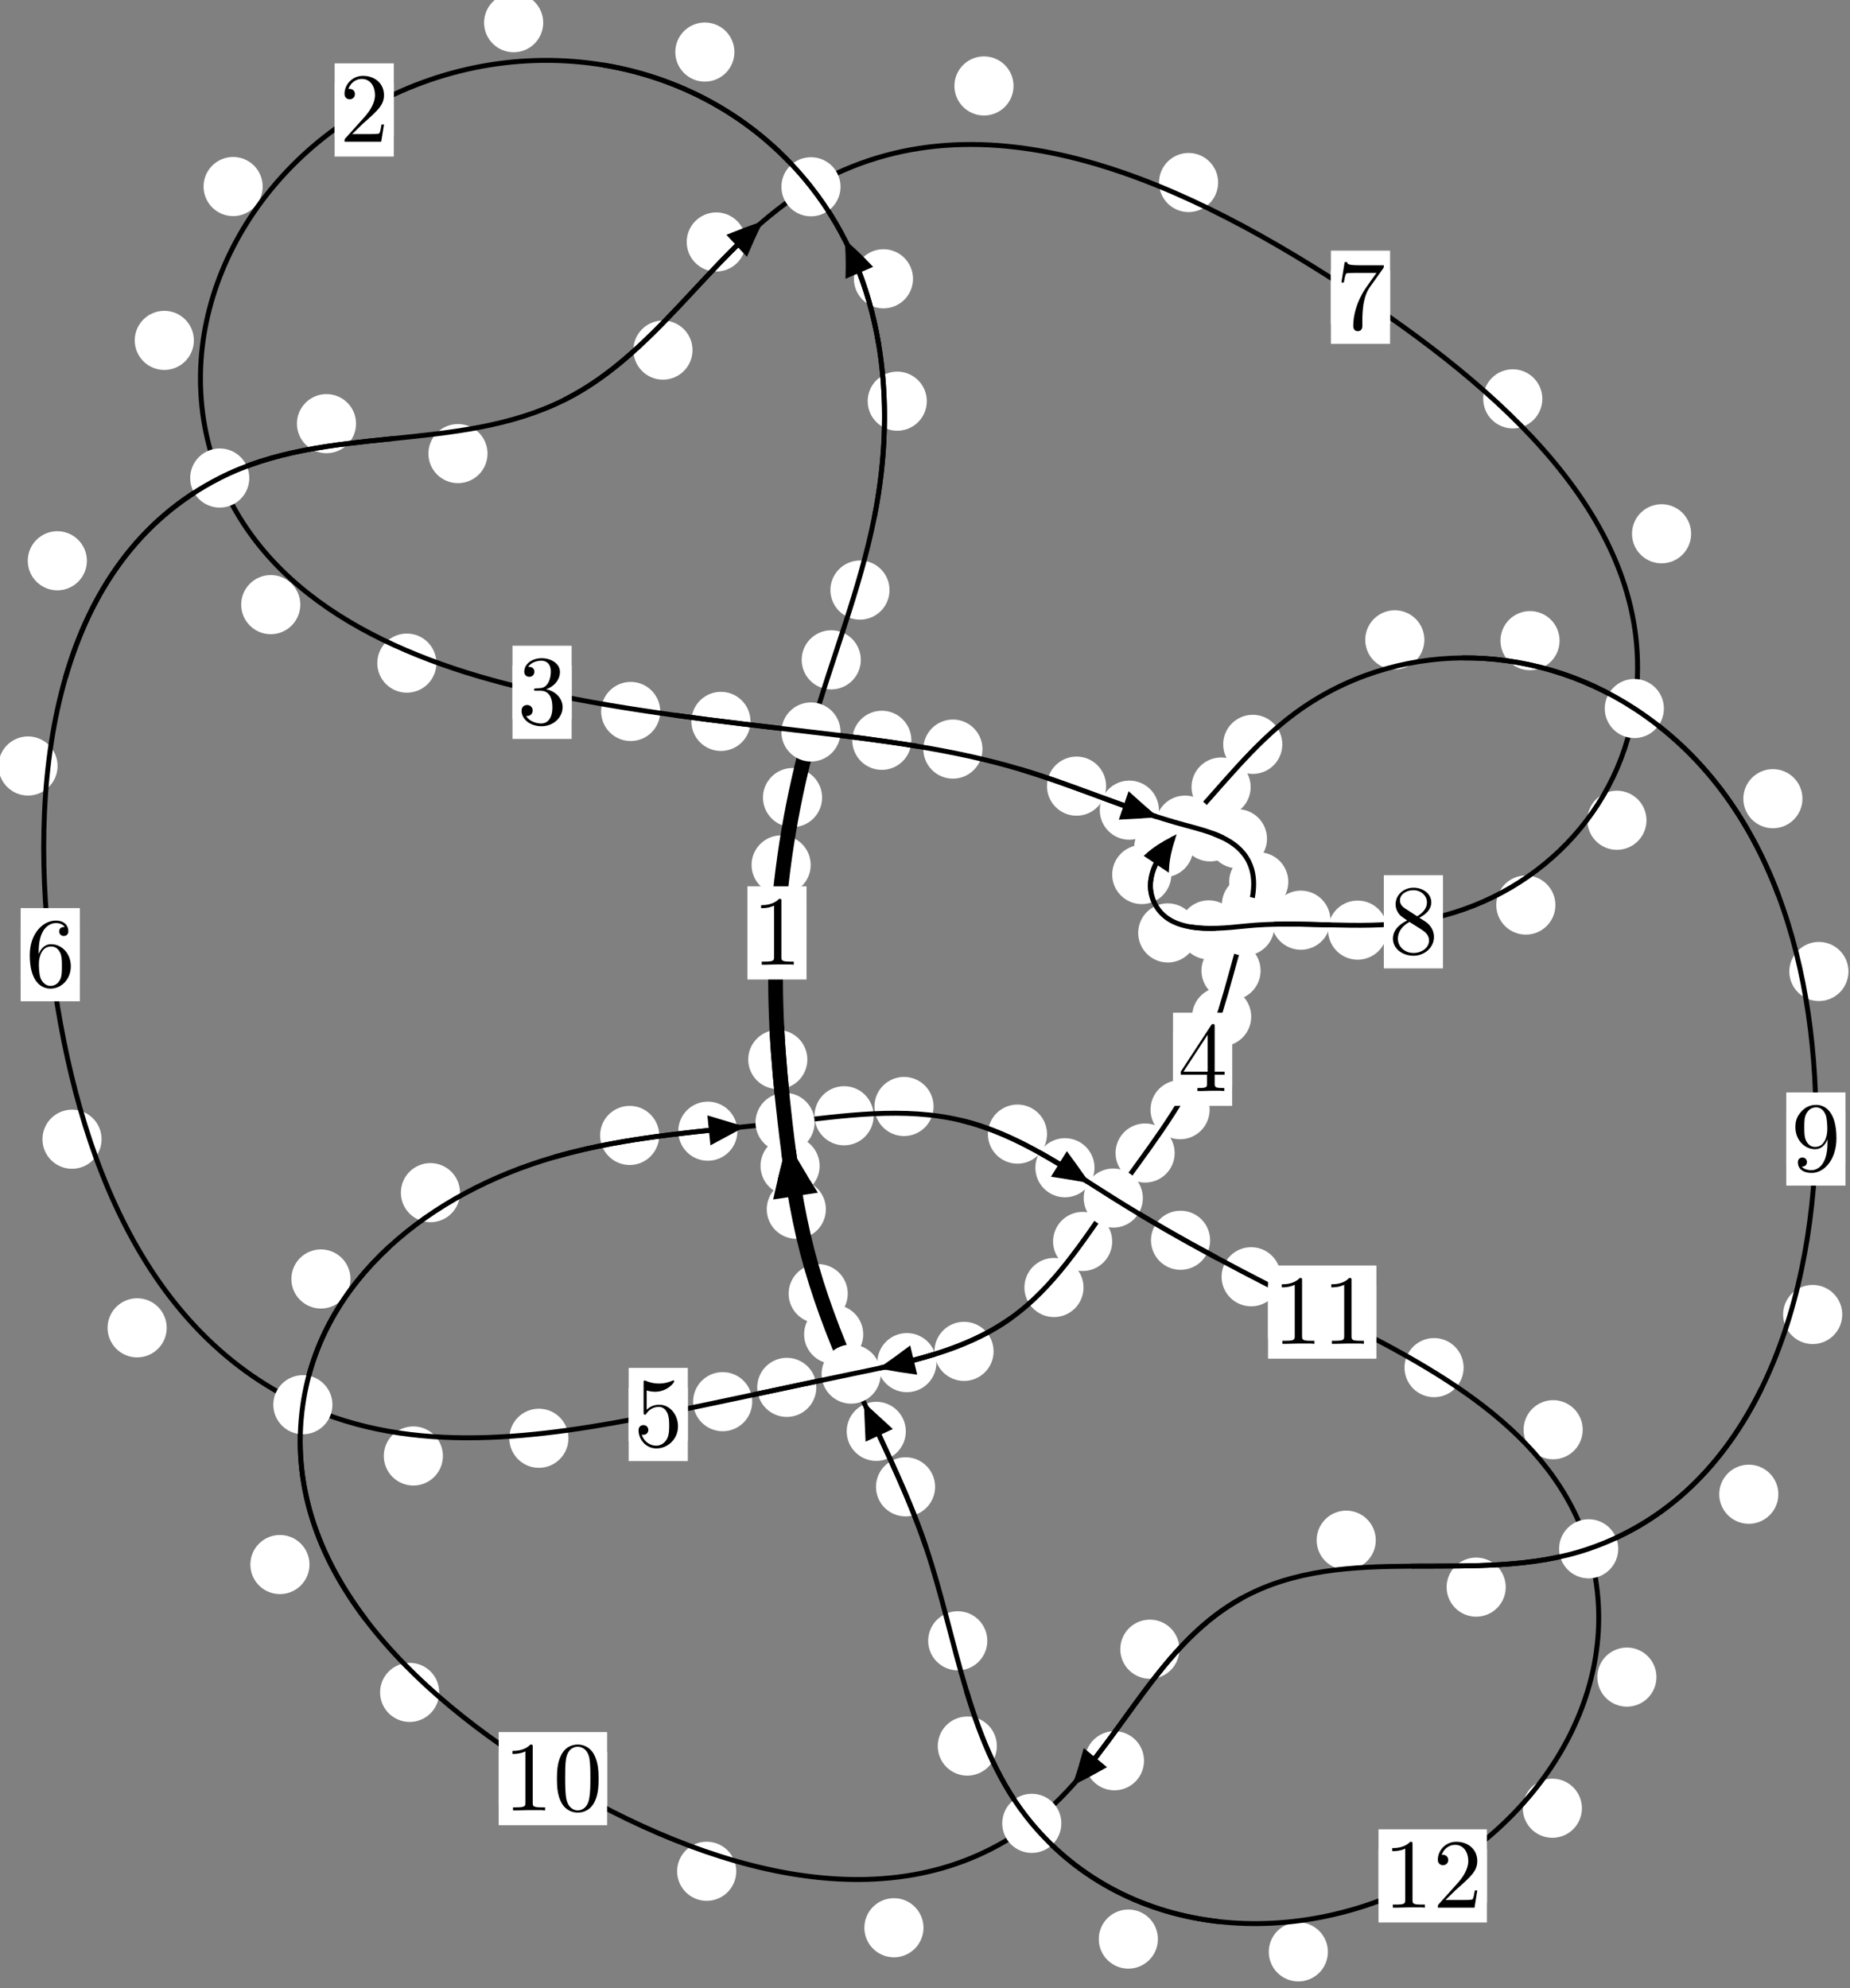 <?xml version="1.0"?>
<!-- Created by MetaPost 1.999 on 2021.07.05:2357 -->
<svg version="1.1" xmlns="http://www.w3.org/2000/svg" xmlns:xlink="http://www.w3.org/1999/xlink" width="187.061" height="201.008" viewBox="0 0 187.061 201.008">
<rect x="0" y="0" width="187.061" height="201.008" fill="#808080" stroke="none"/>
<!-- Original BoundingBox: -82.156631 -126.314713 104.904709 74.693649 -->
  <defs>
    <g transform="scale(0.01,0.01)" id="GLYPHcmr10_48">
      <path style="fill-rule: evenodd;" d="M460 -320C460 -400,455 -480,420 -554C374 -650,292 -666,250 -666C190 -666,117 -640,76 -547C44 -478,39 -400,39 -320C39 -245,43 -155,84 -79C127 2,200 22,249 22C303 22,379 1,423 -94C455 -163,460 -241,460 -320M249 -0C210 -0,151 -25,133 -121C122 -181,122 -273,122 -332C122 -396,122 -462,130 -516C149 -635,224 -644,249 -644C282 -644,348 -626,367 -527C377 -471,377 -395,377 -332C377 -257,377 -189,366 -125C351 -30,294 -0,249 -0"></path>
    </g>
    <g transform="scale(0.01,0.01)" id="GLYPHcmr10_49">
      <path style="fill-rule: evenodd;" d="M294 -640C294 -664,294 -666,271 -666C209 -602,121 -602,89 -602L89 -571C109 -571,168 -571,220 -597L220 -79C220 -43,217 -31,127 -31L95 -31L95 -0L257 -0L130 -3L217 -3L257 -3L297 -3L384 -3L419 -0L419 -31L387 -31C297 -31,294 -42,294 -79"></path>
    </g>
    <g transform="scale(0.01,0.01)" id="GLYPHcmr10_50">
      <path style="fill-rule: evenodd;" d="M127 -77L233 -180C389 -318,449 -372,449 -472C449 -586,359 -666,237 -666C124 -666,50 -574,50 -485C50 -429,100 -429,103 -429C120 -429,155 -441,155 -482C155 -508,137 -534,102 -534C94 -534,92 -534,89 -533C112 -598,166 -635,224 -635C315 -635,358 -554,358 -472C358 -392,308 -313,253 -251L61 -37C50 -26,50 -24,50 -0L421 -0L449 -174L424 -174C419 -144,412 -100,402 -85C395 -77,329 -77,307 -77"></path>
    </g>
    <g transform="scale(0.01,0.01)" id="GLYPHcmr10_51">
      <path style="fill-rule: evenodd;" d="M290 -352C372 -379,430 -449,430 -528C430 -610,342 -666,246 -666C145 -666,69 -606,69 -530C69 -497,91 -478,120 -478C151 -478,171 -500,171 -529C171 -579,124 -579,109 -579C140 -628,206 -641,242 -641C283 -641,338 -619,338 -529C338 -517,336 -459,310 -415C280 -367,246 -364,221 -363C213 -362,189 -360,182 -360C174 -359,167 -358,167 -348C167 -337,174 -337,191 -337L235 -337C317 -337,354 -269,354 -171C354 -35,285 -6,241 -6C198 -6,123 -23,88 -82C123 -77,154 -99,154 -137C154 -173,127 -193,98 -193C74 -193,42 -179,42 -135C42 -44,135 22,244 22C366 22,457 -69,457 -171C457 -253,394 -331,290 -352"></path>
    </g>
    <g transform="scale(0.01,0.01)" id="GLYPHcmr10_52">
      <path style="fill-rule: evenodd;" d="M294 -165L294 -78C294 -42,292 -31,218 -31L197 -31L197 -0L332 -0L238 -3L290 -3L332 -3L374 -3L427 -3L468 -0L468 -31L447 -31C373 -31,371 -42,371 -78L371 -165L471 -165L471 -196L371 -196L371 -651C371 -671,371 -677,355 -677C346 -677,343 -677,335 -665L28 -196L28 -165M300 -196L56 -196L300 -569"></path>
    </g>
    <g transform="scale(0.01,0.01)" id="GLYPHcmr10_53">
      <path style="fill-rule: evenodd;" d="M449 -201C449 -320,367 -420,259 -420C211 -420,168 -404,132 -369L132 -564C152 -558,185 -551,217 -551C340 -551,410 -642,410 -655C410 -661,407 -666,400 -666C399 -666,397 -666,392 -663C372 -654,323 -634,256 -634C216 -634,170 -641,123 -662C115 -665,113 -665,111 -665C101 -665,101 -657,101 -641L101 -345C101 -327,101 -319,115 -319C122 -319,124 -322,128 -328C139 -344,176 -398,257 -398C309 -398,334 -352,342 -334C358 -297,360 -258,360 -208C360 -173,360 -113,336 -71C312 -32,275 -6,229 -6C156 -6,99 -59,82 -118C85 -117,88 -116,99 -116C132 -116,149 -141,149 -165C149 -189,132 -214,99 -214C85 -214,50 -207,50 -161C50 -75,119 22,231 22C347 22,449 -74,449 -201"></path>
    </g>
    <g transform="scale(0.01,0.01)" id="GLYPHcmr10_54">
      <path style="fill-rule: evenodd;" d="M132 -328L132 -352C132 -605,256 -641,307 -641C331 -641,373 -635,395 -601C380 -601,340 -601,340 -556C340 -525,364 -510,386 -510C402 -510,432 -519,432 -558C432 -618,388 -666,305 -666C177 -666,42 -537,42 -316C42 -49,158 22,251 22C362 22,457 -72,457 -204C457 -331,368 -427,257 -427C189 -427,152 -376,132 -328M251 -6C188 -6,158 -66,152 -81C134 -128,134 -208,134 -226C134 -304,166 -404,256 -404C272 -404,318 -404,349 -342C367 -305,367 -254,367 -205C367 -157,367 -107,350 -71C320 -11,274 -6,251 -6"></path>
    </g>
    <g transform="scale(0.01,0.01)" id="GLYPHcmr10_55">
      <path style="fill-rule: evenodd;" d="M476 -609C485 -621,485 -623,485 -644L242 -644C120 -644,118 -657,114 -676L89 -676L56 -470L81 -470C84 -486,93 -549,106 -561C113 -567,191 -567,204 -567L411 -567C400 -551,321 -442,299 -409C209 -274,176 -135,176 -33C176 -23,176 22,222 22C268 22,268 -23,268 -33L268 -84C268 -139,271 -194,279 -248C283 -271,297 -357,341 -419"></path>
    </g>
    <g transform="scale(0.01,0.01)" id="GLYPHcmr10_56">
      <path style="fill-rule: evenodd;" d="M163 -457C117 -487,113 -521,113 -538C113 -599,178 -641,249 -641C322 -641,386 -589,386 -517C386 -460,347 -412,287 -377M309 -362C381 -399,430 -451,430 -517C430 -609,341 -666,250 -666C150 -666,69 -592,69 -499C69 -481,71 -436,113 -389C124 -377,161 -352,186 -335C128 -306,42 -250,42 -151C42 -45,144 22,249 22C362 22,457 -61,457 -168C457 -204,446 -249,408 -291C389 -312,373 -322,309 -362M209 -320L332 -242C360 -223,407 -193,407 -132C407 -58,332 -6,250 -6C164 -6,92 -68,92 -151C92 -209,124 -273,209 -320"></path>
    </g>
    <g transform="scale(0.01,0.01)" id="GLYPHcmr10_57">
      <path style="fill-rule: evenodd;" d="M367 -318L367 -286C367 -52,263 -6,205 -6C188 -6,134 -8,107 -42C151 -42,159 -71,159 -88C159 -119,135 -134,113 -134C97 -134,67 -125,67 -86C67 -19,121 22,206 22C335 22,457 -114,457 -329C457 -598,342 -666,253 -666C198 -666,149 -648,106 -603C65 -558,42 -516,42 -441C42 -316,130 -218,242 -218C303 -218,344 -260,367 -318M243 -241C227 -241,181 -241,150 -304C132 -341,132 -391,132 -440C132 -494,132 -541,153 -578C180 -628,218 -641,253 -641C299 -641,332 -607,349 -562C361 -530,365 -467,365 -421C365 -338,331 -241,243 -241"></path>
    </g>
  </defs>
  <path d="M81.972 87.44C81.972 86.648,81.658 85.888,81.097 85.327C80.537 84.767,79.776 84.452,78.984 84.452C78.191 84.452,77.431 84.767,76.87 85.327C76.31 85.888,75.995 86.648,75.995 87.44C75.995 88.233,76.31 88.993,76.87 89.554C77.431 90.114,78.191 90.429,78.984 90.429C79.776 90.429,80.537 90.114,81.097 89.554C81.658 88.993,81.972 88.233,81.972 87.44Z" style="fill: rgb(100%,100%,100%);stroke: none;"></path>
  <path d="M81.551 94.315C81.551 93.522,81.236 92.762,80.675 92.202C80.115 91.641,79.355 91.326,78.562 91.326C77.769 91.326,77.009 91.641,76.449 92.202C75.888 92.762,75.573 93.522,75.573 94.315C75.573 95.108,75.888 95.868,76.449 96.428C77.009 96.989,77.769 97.304,78.562 97.304C79.355 97.304,80.115 96.989,80.675 96.428C81.236 95.868,81.551 95.108,81.551 94.315Z" style="fill: rgb(100%,100%,100%);stroke: none;"></path>
  <path d="M87.039 66.707C87.039 65.914,86.724 65.154,86.163 64.593C85.603 64.033,84.843 63.718,84.05 63.718C83.257 63.718,82.497 64.033,81.937 64.593C81.376 65.154,81.061 65.914,81.061 66.707C81.061 67.499,81.376 68.259,81.937 68.82C82.497 69.38,83.257 69.695,84.05 69.695C84.843 69.695,85.603 69.38,86.163 68.82C86.724 68.259,87.039 67.499,87.039 66.707Z" style="fill: rgb(100%,100%,100%);stroke: none;"></path>
  <path d="M83.125 80.63C83.125 79.838,82.81 79.078,82.25 78.517C81.689 77.957,80.929 77.642,80.136 77.642C79.344 77.642,78.583 77.957,78.023 78.517C77.462 79.078,77.148 79.838,77.148 80.63C77.148 81.423,77.462 82.183,78.023 82.744C78.583 83.304,79.344 83.619,80.136 83.619C80.929 83.619,81.689 83.304,82.25 82.744C82.81 82.183,83.125 81.423,83.125 80.63Z" style="fill: rgb(100%,100%,100%);stroke: none;"></path>
  <path d="M93.713 40.558C93.713 39.765,93.398 39.005,92.838 38.445C92.277 37.884,91.517 37.569,90.724 37.569C89.932 37.569,89.172 37.884,88.611 38.445C88.051 39.005,87.736 39.765,87.736 40.558C87.736 41.351,88.051 42.111,88.611 42.671C89.172 43.232,89.932 43.547,90.724 43.547C91.517 43.547,92.277 43.232,92.838 42.671C93.398 42.111,93.713 41.351,93.713 40.558Z" style="fill: rgb(100%,100%,100%);stroke: none;"></path>
  <path d="M89.943 59.654C89.943 58.861,89.628 58.101,89.068 57.541C88.507 56.98,87.747 56.665,86.955 56.665C86.162 56.665,85.402 56.98,84.841 57.541C84.281 58.101,83.966 58.861,83.966 59.654C83.966 60.447,84.281 61.207,84.841 61.767C85.402 62.328,86.162 62.643,86.955 62.643C87.747 62.643,88.507 62.328,89.068 61.767C89.628 61.207,89.943 60.447,89.943 59.654Z" style="fill: rgb(100%,100%,100%);stroke: none;"></path>
  <path d="M74.258 5.263C74.258 4.47,73.943 3.71,73.383 3.15C72.823 2.589,72.062 2.274,71.27 2.274C70.477 2.274,69.717 2.589,69.156 3.15C68.596 3.71,68.281 4.47,68.281 5.263C68.281 6.056,68.596 6.816,69.156 7.376C69.717 7.937,70.477 8.252,71.27 8.252C72.062 8.252,72.823 7.937,73.383 7.376C73.943 6.816,74.258 6.056,74.258 5.263Z" style="fill: rgb(100%,100%,100%);stroke: none;"></path>
  <path d="M92.319 28.186C92.319 27.393,92.004 26.633,91.443 26.073C90.883 25.512,90.123 25.197,89.33 25.197C88.537 25.197,87.777 25.512,87.217 26.073C86.656 26.633,86.341 27.393,86.341 28.186C86.341 28.979,86.656 29.739,87.217 30.299C87.777 30.86,88.537 31.175,89.33 31.175C90.123 31.175,90.883 30.86,91.443 30.299C92.004 29.739,92.319 28.979,92.319 28.186Z" style="fill: rgb(100%,100%,100%);stroke: none;"></path>
  <path d="M26.56 18.858C26.56 18.065,26.245 17.305,25.685 16.745C25.125 16.184,24.364 15.869,23.572 15.869C22.779 15.869,22.019 16.184,21.458 16.745C20.898 17.305,20.583 18.065,20.583 18.858C20.583 19.651,20.898 20.411,21.458 20.971C22.019 21.532,22.779 21.847,23.572 21.847C24.364 21.847,25.125 21.532,25.685 20.971C26.245 20.411,26.56 19.651,26.56 18.858Z" style="fill: rgb(100%,100%,100%);stroke: none;"></path>
  <path d="M54.926 2.295C54.926 1.502,54.611 0.742,54.051 0.182C53.49 -0.379,52.73 -0.694,51.937 -0.694C51.145 -0.694,50.384 -0.379,49.824 0.182C49.263 0.742,48.948 1.502,48.948 2.295C48.948 3.088,49.263 3.848,49.824 4.408C50.384 4.969,51.145 5.284,51.937 5.284C52.73 5.284,53.49 4.969,54.051 4.408C54.611 3.848,54.926 3.088,54.926 2.295Z" style="fill: rgb(100%,100%,100%);stroke: none;"></path>
  <path d="M30.365 61.126C30.365 60.334,30.05 59.573,29.49 59.013C28.929 58.452,28.169 58.137,27.376 58.137C26.584 58.137,25.824 58.452,25.263 59.013C24.703 59.573,24.388 60.334,24.388 61.126C24.388 61.919,24.703 62.679,25.263 63.24C25.824 63.8,26.584 64.115,27.376 64.115C28.169 64.115,28.929 63.8,29.49 63.24C30.05 62.679,30.365 61.919,30.365 61.126Z" style="fill: rgb(100%,100%,100%);stroke: none;"></path>
  <path d="M19.602 34.411C19.602 33.619,19.287 32.859,18.726 32.298C18.166 31.738,17.406 31.423,16.613 31.423C15.82 31.423,15.06 31.738,14.5 32.298C13.939 32.859,13.624 33.619,13.624 34.411C13.624 35.204,13.939 35.964,14.5 36.525C15.06 37.085,15.82 37.4,16.613 37.4C17.406 37.4,18.166 37.085,18.726 36.525C19.287 35.964,19.602 35.204,19.602 34.411Z" style="fill: rgb(100%,100%,100%);stroke: none;"></path>
  <path d="M66.76 71.927C66.76 71.134,66.445 70.374,65.885 69.813C65.324 69.253,64.564 68.938,63.771 68.938C62.979 68.938,62.219 69.253,61.658 69.813C61.098 70.374,60.783 71.134,60.783 71.927C60.783 72.719,61.098 73.48,61.658 74.04C62.219 74.601,62.979 74.915,63.771 74.915C64.564 74.915,65.324 74.601,65.885 74.04C66.445 73.48,66.76 72.719,66.76 71.927Z" style="fill: rgb(100%,100%,100%);stroke: none;"></path>
  <path d="M44.126 67.039C44.126 66.246,43.812 65.486,43.251 64.926C42.691 64.365,41.93 64.05,41.138 64.05C40.345 64.05,39.585 64.365,39.024 64.926C38.464 65.486,38.149 66.246,38.149 67.039C38.149 67.832,38.464 68.592,39.024 69.152C39.585 69.713,40.345 70.028,41.138 70.028C41.93 70.028,42.691 69.713,43.251 69.152C43.812 68.592,44.126 67.832,44.126 67.039Z" style="fill: rgb(100%,100%,100%);stroke: none;"></path>
  <path d="M92.154 74.842C92.154 74.049,91.839 73.289,91.278 72.728C90.718 72.168,89.958 71.853,89.165 71.853C88.372 71.853,87.612 72.168,87.052 72.728C86.491 73.289,86.176 74.049,86.176 74.842C86.176 75.634,86.491 76.394,87.052 76.955C87.612 77.515,88.372 77.83,89.165 77.83C89.958 77.83,90.718 77.515,91.278 76.955C91.839 76.394,92.154 75.634,92.154 74.842Z" style="fill: rgb(100%,100%,100%);stroke: none;"></path>
  <path d="M75.885 72.931C75.885 72.138,75.57 71.378,75.009 70.817C74.449 70.257,73.689 69.942,72.896 69.942C72.103 69.942,71.343 70.257,70.783 70.817C70.222 71.378,69.907 72.138,69.907 72.931C69.907 73.723,70.222 74.484,70.783 75.044C71.343 75.605,72.103 75.919,72.896 75.919C73.689 75.919,74.449 75.605,75.009 75.044C75.57 74.484,75.885 73.723,75.885 72.931Z" style="fill: rgb(100%,100%,100%);stroke: none;"></path>
  <path d="M111.842 79.476C111.842 78.683,111.527 77.923,110.967 77.363C110.406 76.802,109.646 76.487,108.853 76.487C108.061 76.487,107.301 76.802,106.74 77.363C106.18 77.923,105.865 78.683,105.865 79.476C105.865 80.269,106.18 81.029,106.74 81.589C107.301 82.15,108.061 82.465,108.853 82.465C109.646 82.465,110.406 82.15,110.967 81.589C111.527 81.029,111.842 80.269,111.842 79.476Z" style="fill: rgb(100%,100%,100%);stroke: none;"></path>
  <path d="M99.341 75.73C99.341 74.938,99.026 74.178,98.465 73.617C97.905 73.057,97.145 72.742,96.352 72.742C95.559 72.742,94.799 73.057,94.239 73.617C93.678 74.178,93.363 74.938,93.363 75.73C93.363 76.523,93.678 77.283,94.239 77.844C94.799 78.404,95.559 78.719,96.352 78.719C97.145 78.719,97.905 78.404,98.465 77.844C99.026 77.283,99.341 76.523,99.341 75.73Z" style="fill: rgb(100%,100%,100%);stroke: none;"></path>
  <path d="M125.346 84.096C125.346 83.303,125.031 82.543,124.471 81.983C123.91 81.422,123.15 81.107,122.357 81.107C121.564 81.107,120.804 81.422,120.244 81.983C119.683 82.543,119.368 83.303,119.368 84.096C119.368 84.889,119.683 85.649,120.244 86.209C120.804 86.77,121.564 87.085,122.357 87.085C123.15 87.085,123.91 86.77,124.471 86.209C125.031 85.649,125.346 84.889,125.346 84.096Z" style="fill: rgb(100%,100%,100%);stroke: none;"></path>
  <path d="M117.182 81.905C117.182 81.112,116.867 80.352,116.307 79.792C115.746 79.231,114.986 78.916,114.193 78.916C113.4 78.916,112.64 79.231,112.08 79.792C111.519 80.352,111.204 81.112,111.204 81.905C111.204 82.698,111.519 83.458,112.08 84.018C112.64 84.579,113.4 84.894,114.193 84.894C114.986 84.894,115.746 84.579,116.307 84.018C116.867 83.458,117.182 82.698,117.182 81.905Z" style="fill: rgb(100%,100%,100%);stroke: none;"></path>
  <path d="M130.265 89.151C130.265 88.358,129.95 87.598,129.389 87.037C128.829 86.477,128.069 86.162,127.276 86.162C126.483 86.162,125.723 86.477,125.163 87.037C124.602 87.598,124.287 88.358,124.287 89.151C124.287 89.943,124.602 90.703,125.163 91.264C125.723 91.824,126.483 92.139,127.276 92.139C128.069 92.139,128.829 91.824,129.389 91.264C129.95 90.703,130.265 89.943,130.265 89.151Z" style="fill: rgb(100%,100%,100%);stroke: none;"></path>
  <path d="M128.11 84.791C128.11 83.999,127.795 83.238,127.235 82.678C126.674 82.117,125.914 81.803,125.121 81.803C124.329 81.803,123.568 82.117,123.008 82.678C122.447 83.238,122.132 83.999,122.132 84.791C122.132 85.584,122.447 86.344,123.008 86.905C123.568 87.465,124.329 87.78,125.121 87.78C125.914 87.78,126.674 87.465,127.235 86.905C127.795 86.344,128.11 85.584,128.11 84.791Z" style="fill: rgb(100%,100%,100%);stroke: none;"></path>
  <path d="M127.464 98.127C127.464 97.335,127.149 96.575,126.588 96.014C126.028 95.454,125.267 95.139,124.475 95.139C123.682 95.139,122.922 95.454,122.361 96.014C121.801 96.575,121.486 97.335,121.486 98.127C121.486 98.92,121.801 99.68,122.361 100.241C122.922 100.801,123.682 101.116,124.475 101.116C125.267 101.116,126.028 100.801,126.588 100.241C127.149 99.68,127.464 98.92,127.464 98.127Z" style="fill: rgb(100%,100%,100%);stroke: none;"></path>
  <path d="M129.527 91.461C129.527 90.669,129.212 89.908,128.651 89.348C128.091 88.788,127.331 88.473,126.538 88.473C125.745 88.473,124.985 88.788,124.425 89.348C123.864 89.908,123.549 90.669,123.549 91.461C123.549 92.254,123.864 93.014,124.425 93.575C124.985 94.135,125.745 94.45,126.538 94.45C127.331 94.45,128.091 94.135,128.651 93.575C129.212 93.014,129.527 92.254,129.527 91.461Z" style="fill: rgb(100%,100%,100%);stroke: none;"></path>
  <path d="M122.311 112.186C122.311 111.393,121.996 110.633,121.435 110.073C120.875 109.512,120.115 109.197,119.322 109.197C118.529 109.197,117.769 109.512,117.209 110.073C116.648 110.633,116.333 111.393,116.333 112.186C116.333 112.979,116.648 113.739,117.209 114.299C117.769 114.86,118.529 115.175,119.322 115.175C120.115 115.175,120.875 114.86,121.435 114.299C121.996 113.739,122.311 112.979,122.311 112.186Z" style="fill: rgb(100%,100%,100%);stroke: none;"></path>
  <path d="M126.515 102.782C126.515 101.99,126.2 101.229,125.639 100.669C125.079 100.109,124.319 99.794,123.526 99.794C122.733 99.794,121.973 100.109,121.413 100.669C120.852 101.229,120.537 101.99,120.537 102.782C120.537 103.575,120.852 104.335,121.413 104.896C121.973 105.456,122.733 105.771,123.526 105.771C124.319 105.771,125.079 105.456,125.639 104.896C126.2 104.335,126.515 103.575,126.515 102.782Z" style="fill: rgb(100%,100%,100%);stroke: none;"></path>
  <path d="M112.459 125.506C112.459 124.713,112.144 123.953,111.583 123.393C111.023 122.832,110.263 122.517,109.47 122.517C108.677 122.517,107.917 122.832,107.357 123.393C106.796 123.953,106.481 124.713,106.481 125.506C106.481 126.299,106.796 127.059,107.357 127.619C107.917 128.18,108.677 128.495,109.47 128.495C110.263 128.495,111.023 128.18,111.583 127.619C112.144 127.059,112.459 126.299,112.459 125.506Z" style="fill: rgb(100%,100%,100%);stroke: none;"></path>
  <path d="M118.775 116.566C118.775 115.773,118.46 115.013,117.9 114.452C117.339 113.892,116.579 113.577,115.786 113.577C114.994 113.577,114.234 113.892,113.673 114.452C113.113 115.013,112.798 115.773,112.798 116.566C112.798 117.358,113.113 118.119,113.673 118.679C114.234 119.24,114.994 119.554,115.786 119.554C116.579 119.554,117.339 119.24,117.9 118.679C118.46 118.119,118.775 117.358,118.775 116.566Z" style="fill: rgb(100%,100%,100%);stroke: none;"></path>
  <path d="M100.466 136.618C100.466 135.825,100.151 135.065,99.59 134.504C99.03 133.944,98.269 133.629,97.477 133.629C96.684 133.629,95.924 133.944,95.363 134.504C94.803 135.065,94.488 135.825,94.488 136.618C94.488 137.41,94.803 138.17,95.363 138.731C95.924 139.291,96.684 139.606,97.477 139.606C98.269 139.606,99.03 139.291,99.59 138.731C100.151 138.17,100.466 137.41,100.466 136.618Z" style="fill: rgb(100%,100%,100%);stroke: none;"></path>
  <path d="M109.559 130.163C109.559 129.37,109.244 128.61,108.684 128.049C108.123 127.489,107.363 127.174,106.571 127.174C105.778 127.174,105.018 127.489,104.457 128.049C103.897 128.61,103.582 129.37,103.582 130.163C103.582 130.955,103.897 131.715,104.457 132.276C105.018 132.836,105.778 133.151,106.571 133.151C107.363 133.151,108.123 132.836,108.684 132.276C109.244 131.715,109.559 130.955,109.559 130.163Z" style="fill: rgb(100%,100%,100%);stroke: none;"></path>
  <path d="M82.544 140.257C82.544 139.465,82.229 138.705,81.669 138.144C81.108 137.584,80.348 137.269,79.555 137.269C78.763 137.269,78.003 137.584,77.442 138.144C76.882 138.705,76.567 139.465,76.567 140.257C76.567 141.05,76.882 141.81,77.442 142.371C78.003 142.931,78.763 143.246,79.555 143.246C80.348 143.246,81.108 142.931,81.669 142.371C82.229 141.81,82.544 141.05,82.544 140.257Z" style="fill: rgb(100%,100%,100%);stroke: none;"></path>
  <path d="M94.687 137.757C94.687 136.964,94.372 136.204,93.811 135.643C93.251 135.083,92.491 134.768,91.698 134.768C90.905 134.768,90.145 135.083,89.585 135.643C89.024 136.204,88.709 136.964,88.709 137.757C88.709 138.549,89.024 139.31,89.585 139.87C90.145 140.431,90.905 140.745,91.698 140.745C92.491 140.745,93.251 140.431,93.811 139.87C94.372 139.31,94.687 138.549,94.687 137.757Z" style="fill: rgb(100%,100%,100%);stroke: none;"></path>
  <path d="M57.477 145.403C57.477 144.61,57.162 143.85,56.602 143.29C56.041 142.729,55.281 142.414,54.489 142.414C53.696 142.414,52.936 142.729,52.375 143.29C51.815 143.85,51.5 144.61,51.5 145.403C51.5 146.196,51.815 146.956,52.375 147.516C52.936 148.077,53.696 148.392,54.489 148.392C55.281 148.392,56.041 148.077,56.602 147.516C57.162 146.956,57.477 146.196,57.477 145.403Z" style="fill: rgb(100%,100%,100%);stroke: none;"></path>
  <path d="M76.06 141.703C76.06 140.911,75.745 140.151,75.185 139.59C74.624 139.03,73.864 138.715,73.071 138.715C72.279 138.715,71.519 139.03,70.958 139.59C70.398 140.151,70.083 140.911,70.083 141.703C70.083 142.496,70.398 143.256,70.958 143.817C71.519 144.377,72.279 144.692,73.071 144.692C73.864 144.692,74.624 144.377,75.185 143.817C75.745 143.256,76.06 142.496,76.06 141.703Z" style="fill: rgb(100%,100%,100%);stroke: none;"></path>
  <path d="M16.856 134.239C16.856 133.446,16.541 132.686,15.98 132.125C15.42 131.565,14.66 131.25,13.867 131.25C13.074 131.25,12.314 131.565,11.754 132.125C11.193 132.686,10.878 133.446,10.878 134.239C10.878 135.031,11.193 135.792,11.754 136.352C12.314 136.913,13.074 137.227,13.867 137.227C14.66 137.227,15.42 136.913,15.98 136.352C16.541 135.792,16.856 135.031,16.856 134.239Z" style="fill: rgb(100%,100%,100%);stroke: none;"></path>
  <path d="M44.785 147.193C44.785 146.401,44.47 145.641,43.909 145.08C43.349 144.52,42.589 144.205,41.796 144.205C41.003 144.205,40.243 144.52,39.683 145.08C39.122 145.641,38.807 146.401,38.807 147.193C38.807 147.986,39.122 148.746,39.683 149.307C40.243 149.867,41.003 150.182,41.796 150.182C42.589 150.182,43.349 149.867,43.909 149.307C44.47 148.746,44.785 147.986,44.785 147.193Z" style="fill: rgb(100%,100%,100%);stroke: none;"></path>
  <path d="M5.821 77.438C5.821 76.646,5.506 75.886,4.945 75.325C4.385 74.765,3.625 74.45,2.832 74.45C2.039 74.45,1.279 74.765,0.719 75.325C0.158 75.886,-0.157 76.646,-0.157 77.438C-0.157 78.231,0.158 78.991,0.719 79.552C1.279 80.112,2.039 80.427,2.832 80.427C3.625 80.427,4.385 80.112,4.945 79.552C5.506 78.991,5.821 78.231,5.821 77.438Z" style="fill: rgb(100%,100%,100%);stroke: none;"></path>
  <path d="M10.271 115.17C10.271 114.378,9.956 113.617,9.395 113.057C8.835 112.496,8.075 112.182,7.282 112.182C6.489 112.182,5.729 112.496,5.169 113.057C4.608 113.617,4.293 114.378,4.293 115.17C4.293 115.963,4.608 116.723,5.169 117.284C5.729 117.844,6.489 118.159,7.282 118.159C8.075 118.159,8.835 117.844,9.395 117.284C9.956 116.723,10.271 115.963,10.271 115.17Z" style="fill: rgb(100%,100%,100%);stroke: none;"></path>
  <path d="M36.001 42.83C36.001 42.037,35.686 41.277,35.126 40.716C34.565 40.156,33.805 39.841,33.012 39.841C32.22 39.841,31.46 40.156,30.899 40.716C30.339 41.277,30.024 42.037,30.024 42.83C30.024 43.622,30.339 44.383,30.899 44.943C31.46 45.504,32.22 45.818,33.012 45.818C33.805 45.818,34.565 45.504,35.126 44.943C35.686 44.383,36.001 43.622,36.001 42.83Z" style="fill: rgb(100%,100%,100%);stroke: none;"></path>
  <path d="M8.786 56.692C8.786 55.899,8.471 55.139,7.91 54.579C7.35 54.018,6.59 53.703,5.797 53.703C5.004 53.703,4.244 54.018,3.684 54.579C3.123 55.139,2.808 55.899,2.808 56.692C2.808 57.485,3.123 58.245,3.684 58.805C4.244 59.366,5.004 59.681,5.797 59.681C6.59 59.681,7.35 59.366,7.91 58.805C8.471 58.245,8.786 57.485,8.786 56.692Z" style="fill: rgb(100%,100%,100%);stroke: none;"></path>
  <path d="M70.023 35.393C70.023 34.601,69.709 33.84,69.148 33.28C68.588 32.719,67.827 32.404,67.035 32.404C66.242 32.404,65.482 32.719,64.921 33.28C64.361 33.84,64.046 34.601,64.046 35.393C64.046 36.186,64.361 36.946,64.921 37.507C65.482 38.067,66.242 38.382,67.035 38.382C67.827 38.382,68.588 38.067,69.148 37.507C69.709 36.946,70.023 36.186,70.023 35.393Z" style="fill: rgb(100%,100%,100%);stroke: none;"></path>
  <path d="M49.295 45.856C49.295 45.064,48.98 44.303,48.42 43.743C47.859 43.182,47.099 42.868,46.306 42.868C45.514 42.868,44.753 43.182,44.193 43.743C43.632 44.303,43.318 45.064,43.318 45.856C43.318 46.649,43.632 47.409,44.193 47.97C44.753 48.53,45.514 48.845,46.306 48.845C47.099 48.845,47.859 48.53,48.42 47.97C48.98 47.409,49.295 46.649,49.295 45.856Z" style="fill: rgb(100%,100%,100%);stroke: none;"></path>
  <path d="M102.482 8.689C102.482 7.897,102.168 7.137,101.607 6.576C101.047 6.016,100.286 5.701,99.494 5.701C98.701 5.701,97.941 6.016,97.38 6.576C96.82 7.137,96.505 7.897,96.505 8.689C96.505 9.482,96.82 10.242,97.38 10.803C97.941 11.363,98.701 11.678,99.494 11.678C100.286 11.678,101.047 11.363,101.607 10.803C102.168 10.242,102.482 9.482,102.482 8.689Z" style="fill: rgb(100%,100%,100%);stroke: none;"></path>
  <path d="M75.413 24.462C75.413 23.669,75.098 22.909,74.538 22.349C73.977 21.788,73.217 21.473,72.425 21.473C71.632 21.473,70.872 21.788,70.311 22.349C69.751 22.909,69.436 23.669,69.436 24.462C69.436 25.255,69.751 26.015,70.311 26.575C70.872 27.136,71.632 27.451,72.425 27.451C73.217 27.451,73.977 27.136,74.538 26.575C75.098 26.015,75.413 25.255,75.413 24.462Z" style="fill: rgb(100%,100%,100%);stroke: none;"></path>
  <path d="M155.951 40.323C155.951 39.53,155.636 38.77,155.076 38.209C154.515 37.649,153.755 37.334,152.962 37.334C152.17 37.334,151.409 37.649,150.849 38.209C150.289 38.77,149.974 39.53,149.974 40.323C149.974 41.115,150.289 41.876,150.849 42.436C151.409 42.996,152.17 43.311,152.962 43.311C153.755 43.311,154.515 42.996,155.076 42.436C155.636 41.876,155.951 41.115,155.951 40.323Z" style="fill: rgb(100%,100%,100%);stroke: none;"></path>
  <path d="M123.171 18.453C123.171 17.66,122.856 16.9,122.295 16.339C121.735 15.779,120.975 15.464,120.182 15.464C119.389 15.464,118.629 15.779,118.069 16.339C117.508 16.9,117.193 17.66,117.193 18.453C117.193 19.245,117.508 20.006,118.069 20.566C118.629 21.126,119.389 21.441,120.182 21.441C120.975 21.441,121.735 21.126,122.295 20.566C122.856 20.006,123.171 19.245,123.171 18.453Z" style="fill: rgb(100%,100%,100%);stroke: none;"></path>
  <path d="M166.482 82.927C166.482 82.134,166.167 81.374,165.606 80.813C165.046 80.253,164.286 79.938,163.493 79.938C162.7 79.938,161.94 80.253,161.38 80.813C160.819 81.374,160.504 82.134,160.504 82.927C160.504 83.719,160.819 84.479,161.38 85.04C161.94 85.6,162.7 85.915,163.493 85.915C164.286 85.915,165.046 85.6,165.606 85.04C166.167 84.479,166.482 83.719,166.482 82.927Z" style="fill: rgb(100%,100%,100%);stroke: none;"></path>
  <path d="M170.996 53.963C170.996 53.17,170.681 52.41,170.121 51.85C169.56 51.289,168.8 50.974,168.008 50.974C167.215 50.974,166.455 51.289,165.894 51.85C165.334 52.41,165.019 53.17,165.019 53.963C165.019 54.756,165.334 55.516,165.894 56.076C166.455 56.637,167.215 56.952,168.008 56.952C168.8 56.952,169.56 56.637,170.121 56.076C170.681 55.516,170.996 54.756,170.996 53.963Z" style="fill: rgb(100%,100%,100%);stroke: none;"></path>
  <path d="M140.266 94.033C140.266 93.24,139.951 92.48,139.39 91.919C138.83 91.359,138.07 91.044,137.277 91.044C136.484 91.044,135.724 91.359,135.164 91.919C134.603 92.48,134.288 93.24,134.288 94.033C134.288 94.825,134.603 95.585,135.164 96.146C135.724 96.706,136.484 97.021,137.277 97.021C138.07 97.021,138.83 96.706,139.39 96.146C139.951 95.585,140.266 94.825,140.266 94.033Z" style="fill: rgb(100%,100%,100%);stroke: none;"></path>
  <path d="M157.273 91.498C157.273 90.705,156.958 89.945,156.397 89.384C155.837 88.824,155.077 88.509,154.284 88.509C153.491 88.509,152.731 88.824,152.171 89.384C151.61 89.945,151.295 90.705,151.295 91.498C151.295 92.29,151.61 93.051,152.171 93.611C152.731 94.172,153.491 94.486,154.284 94.486C155.077 94.486,155.837 94.172,156.397 93.611C156.958 93.051,157.273 92.29,157.273 91.498Z" style="fill: rgb(100%,100%,100%);stroke: none;"></path>
  <path d="M125.21 94.007C125.21 93.214,124.895 92.454,124.334 91.893C123.774 91.333,123.013 91.018,122.221 91.018C121.428 91.018,120.668 91.333,120.107 91.893C119.547 92.454,119.232 93.214,119.232 94.007C119.232 94.799,119.547 95.56,120.107 96.12C120.668 96.68,121.428 96.995,122.221 96.995C123.013 96.995,123.774 96.68,124.334 96.12C124.895 95.56,125.21 94.799,125.21 94.007Z" style="fill: rgb(100%,100%,100%);stroke: none;"></path>
  <path d="M134.524 93.028C134.524 92.236,134.209 91.475,133.648 90.915C133.088 90.354,132.328 90.039,131.535 90.039C130.742 90.039,129.982 90.354,129.422 90.915C128.861 91.475,128.546 92.236,128.546 93.028C128.546 93.821,128.861 94.581,129.422 95.142C129.982 95.702,130.742 96.017,131.535 96.017C132.328 96.017,133.088 95.702,133.648 95.142C134.209 94.581,134.524 93.821,134.524 93.028Z" style="fill: rgb(100%,100%,100%);stroke: none;"></path>
  <path d="M118.437 88.413C118.437 87.62,118.122 86.86,117.561 86.299C117.001 85.739,116.241 85.424,115.448 85.424C114.655 85.424,113.895 85.739,113.335 86.299C112.774 86.86,112.459 87.62,112.459 88.413C112.459 89.206,112.774 89.966,113.335 90.526C113.895 91.087,114.655 91.402,115.448 91.402C116.241 91.402,117.001 91.087,117.561 90.526C118.122 89.966,118.437 89.206,118.437 88.413Z" style="fill: rgb(100%,100%,100%);stroke: none;"></path>
  <path d="M121.066 94.314C121.066 93.522,120.751 92.761,120.191 92.201C119.63 91.64,118.87 91.325,118.077 91.325C117.285 91.325,116.525 91.64,115.964 92.201C115.404 92.761,115.089 93.522,115.089 94.314C115.089 95.107,115.404 95.867,115.964 96.428C116.525 96.988,117.285 97.303,118.077 97.303C118.87 97.303,119.63 96.988,120.191 96.428C120.751 95.867,121.066 95.107,121.066 94.314Z" style="fill: rgb(100%,100%,100%);stroke: none;"></path>
  <path d="M126.459 79.567C126.459 78.775,126.144 78.015,125.584 77.454C125.024 76.894,124.263 76.579,123.471 76.579C122.678 76.579,121.918 76.894,121.357 77.454C120.797 78.015,120.482 78.775,120.482 79.567C120.482 80.36,120.797 81.12,121.357 81.681C121.918 82.241,122.678 82.556,123.471 82.556C124.263 82.556,125.024 82.241,125.584 81.681C126.144 81.12,126.459 80.36,126.459 79.567Z" style="fill: rgb(100%,100%,100%);stroke: none;"></path>
  <path d="M120.656 85.699C120.656 84.907,120.341 84.146,119.78 83.586C119.22 83.025,118.46 82.71,117.667 82.71C116.874 82.71,116.114 83.025,115.554 83.586C114.993 84.146,114.678 84.907,114.678 85.699C114.678 86.492,114.993 87.252,115.554 87.813C116.114 88.373,116.874 88.688,117.667 88.688C118.46 88.688,119.22 88.373,119.78 87.813C120.341 87.252,120.656 86.492,120.656 85.699Z" style="fill: rgb(100%,100%,100%);stroke: none;"></path>
  <path d="M144.024 64.684C144.024 63.891,143.709 63.131,143.149 62.571C142.588 62.01,141.828 61.695,141.035 61.695C140.243 61.695,139.482 62.01,138.922 62.571C138.361 63.131,138.046 63.891,138.046 64.684C138.046 65.477,138.361 66.237,138.922 66.797C139.482 67.358,140.243 67.673,141.035 67.673C141.828 67.673,142.588 67.358,143.149 66.797C143.709 66.237,144.024 65.477,144.024 64.684Z" style="fill: rgb(100%,100%,100%);stroke: none;"></path>
  <path d="M129.659 75.251C129.659 74.459,129.345 73.699,128.784 73.138C128.224 72.578,127.463 72.263,126.671 72.263C125.878 72.263,125.118 72.578,124.557 73.138C123.997 73.699,123.682 74.459,123.682 75.251C123.682 76.044,123.997 76.804,124.557 77.365C125.118 77.925,125.878 78.24,126.671 78.24C127.463 78.24,128.224 77.925,128.784 77.365C129.345 76.804,129.659 76.044,129.659 75.251Z" style="fill: rgb(100%,100%,100%);stroke: none;"></path>
  <path d="M182.254 80.745C182.254 79.952,181.939 79.192,181.379 78.631C180.818 78.071,180.058 77.756,179.265 77.756C178.473 77.756,177.712 78.071,177.152 78.631C176.592 79.192,176.277 79.952,176.277 80.745C176.277 81.537,176.592 82.297,177.152 82.858C177.712 83.418,178.473 83.733,179.265 83.733C180.058 83.733,180.818 83.418,181.379 82.858C181.939 82.297,182.254 81.537,182.254 80.745Z" style="fill: rgb(100%,100%,100%);stroke: none;"></path>
  <path d="M157.696 64.766C157.696 63.974,157.381 63.214,156.821 62.653C156.26 62.093,155.5 61.778,154.708 61.778C153.915 61.778,153.155 62.093,152.594 62.653C152.034 63.214,151.719 63.974,151.719 64.766C151.719 65.559,152.034 66.319,152.594 66.88C153.155 67.44,153.915 67.755,154.708 67.755C155.5 67.755,156.26 67.44,156.821 66.88C157.381 66.319,157.696 65.559,157.696 64.766Z" style="fill: rgb(100%,100%,100%);stroke: none;"></path>
  <path d="M186.277 132.89C186.277 132.097,185.962 131.337,185.401 130.777C184.841 130.216,184.081 129.901,183.288 129.901C182.495 129.901,181.735 130.216,181.175 130.777C180.614 131.337,180.299 132.097,180.299 132.89C180.299 133.683,180.614 134.443,181.175 135.003C181.735 135.564,182.495 135.879,183.288 135.879C184.081 135.879,184.841 135.564,185.401 135.003C185.962 134.443,186.277 133.683,186.277 132.89Z" style="fill: rgb(100%,100%,100%);stroke: none;"></path>
  <path d="M186.905 98.213C186.905 97.42,186.59 96.66,186.029 96.1C185.469 95.539,184.709 95.224,183.916 95.224C183.123 95.224,182.363 95.539,181.803 96.1C181.242 96.66,180.927 97.42,180.927 98.213C180.927 99.006,181.242 99.766,181.803 100.326C182.363 100.887,183.123 101.202,183.916 101.202C184.709 101.202,185.469 100.887,186.029 100.326C186.59 99.766,186.905 99.006,186.905 98.213Z" style="fill: rgb(100%,100%,100%);stroke: none;"></path>
  <path d="M152.251 160.453C152.251 159.66,151.936 158.9,151.375 158.339C150.815 157.779,150.055 157.464,149.262 157.464C148.469 157.464,147.709 157.779,147.149 158.339C146.588 158.9,146.273 159.66,146.273 160.453C146.273 161.245,146.588 162.006,147.149 162.566C147.709 163.126,148.469 163.441,149.262 163.441C150.055 163.441,150.815 163.126,151.375 162.566C151.936 162.006,152.251 161.245,152.251 160.453Z" style="fill: rgb(100%,100%,100%);stroke: none;"></path>
  <path d="M179.816 151.062C179.816 150.269,179.501 149.509,178.941 148.948C178.38 148.388,177.62 148.073,176.828 148.073C176.035 148.073,175.275 148.388,174.714 148.948C174.154 149.509,173.839 150.269,173.839 151.062C173.839 151.854,174.154 152.615,174.714 153.175C175.275 153.735,176.035 154.05,176.828 154.05C177.62 154.05,178.38 153.735,178.941 153.175C179.501 152.615,179.816 151.854,179.816 151.062Z" style="fill: rgb(100%,100%,100%);stroke: none;"></path>
  <path d="M119.255 166.727C119.255 165.934,118.94 165.174,118.38 164.613C117.819 164.053,117.059 163.738,116.267 163.738C115.474 163.738,114.714 164.053,114.153 164.613C113.593 165.174,113.278 165.934,113.278 166.727C113.278 167.519,113.593 168.279,114.153 168.84C114.714 169.4,115.474 169.715,116.267 169.715C117.059 169.715,117.819 169.4,118.38 168.84C118.94 168.279,119.255 167.519,119.255 166.727Z" style="fill: rgb(100%,100%,100%);stroke: none;"></path>
  <path d="M139.111 155.707C139.111 154.914,138.796 154.154,138.235 153.593C137.675 153.033,136.915 152.718,136.122 152.718C135.329 152.718,134.569 153.033,134.009 153.593C133.448 154.154,133.133 154.914,133.133 155.707C133.133 156.499,133.448 157.26,134.009 157.82C134.569 158.381,135.329 158.696,136.122 158.696C136.915 158.696,137.675 158.381,138.235 157.82C138.796 157.26,139.111 156.499,139.111 155.707Z" style="fill: rgb(100%,100%,100%);stroke: none;"></path>
  <path d="M93.378 194.887C93.378 194.094,93.063 193.334,92.502 192.774C91.942 192.213,91.182 191.898,90.389 191.898C89.596 191.898,88.836 192.213,88.275 192.774C87.715 193.334,87.4 194.094,87.4 194.887C87.4 195.68,87.715 196.44,88.275 197C88.836 197.561,89.596 197.876,90.389 197.876C91.182 197.876,91.942 197.561,92.502 197C93.063 196.44,93.378 195.68,93.378 194.887Z" style="fill: rgb(100%,100%,100%);stroke: none;"></path>
  <path d="M115.676 178.004C115.676 177.211,115.362 176.451,114.801 175.891C114.241 175.33,113.48 175.015,112.688 175.015C111.895 175.015,111.135 175.33,110.574 175.891C110.014 176.451,109.699 177.211,109.699 178.004C109.699 178.797,110.014 179.557,110.574 180.117C111.135 180.678,111.895 180.993,112.688 180.993C113.48 180.993,114.241 180.678,114.801 180.117C115.362 179.557,115.676 178.797,115.676 178.004Z" style="fill: rgb(100%,100%,100%);stroke: none;"></path>
  <path d="M44.409 171.093C44.409 170.301,44.094 169.541,43.534 168.98C42.973 168.42,42.213 168.105,41.421 168.105C40.628 168.105,39.868 168.42,39.307 168.98C38.747 169.541,38.432 170.301,38.432 171.093C38.432 171.886,38.747 172.646,39.307 173.207C39.868 173.767,40.628 174.082,41.421 174.082C42.213 174.082,42.973 173.767,43.534 173.207C44.094 172.646,44.409 171.886,44.409 171.093Z" style="fill: rgb(100%,100%,100%);stroke: none;"></path>
  <path d="M74.444 189.178C74.444 188.385,74.13 187.625,73.569 187.065C73.009 186.504,72.248 186.189,71.456 186.189C70.663 186.189,69.903 186.504,69.342 187.065C68.782 187.625,68.467 188.385,68.467 189.178C68.467 189.971,68.782 190.731,69.342 191.291C69.903 191.852,70.663 192.167,71.456 192.167C72.248 192.167,73.009 191.852,73.569 191.291C74.13 190.731,74.444 189.971,74.444 189.178Z" style="fill: rgb(100%,100%,100%);stroke: none;"></path>
  <path d="M35.438 129.299C35.438 128.506,35.123 127.746,34.563 127.186C34.002 126.625,33.242 126.31,32.45 126.31C31.657 126.31,30.897 126.625,30.336 127.186C29.776 127.746,29.461 128.506,29.461 129.299C29.461 130.092,29.776 130.852,30.336 131.412C30.897 131.973,31.657 132.288,32.45 132.288C33.242 132.288,34.002 131.973,34.563 131.412C35.123 130.852,35.438 130.092,35.438 129.299Z" style="fill: rgb(100%,100%,100%);stroke: none;"></path>
  <path d="M31.292 158.168C31.292 157.376,30.977 156.615,30.417 156.055C29.856 155.494,29.096 155.18,28.304 155.18C27.511 155.18,26.751 155.494,26.19 156.055C25.63 156.615,25.315 157.376,25.315 158.168C25.315 158.961,25.63 159.721,26.19 160.282C26.751 160.842,27.511 161.157,28.304 161.157C29.096 161.157,29.856 160.842,30.417 160.282C30.977 159.721,31.292 158.961,31.292 158.168Z" style="fill: rgb(100%,100%,100%);stroke: none;"></path>
  <path d="M66.656 114.788C66.656 113.995,66.341 113.235,65.78 112.675C65.22 112.114,64.46 111.799,63.667 111.799C62.874 111.799,62.114 112.114,61.554 112.675C60.993 113.235,60.678 113.995,60.678 114.788C60.678 115.581,60.993 116.341,61.554 116.901C62.114 117.462,62.874 117.777,63.667 117.777C64.46 117.777,65.22 117.462,65.78 116.901C66.341 116.341,66.656 115.581,66.656 114.788Z" style="fill: rgb(100%,100%,100%);stroke: none;"></path>
  <path d="M46.512 120.572C46.512 119.779,46.197 119.019,45.637 118.459C45.076 117.898,44.316 117.583,43.523 117.583C42.731 117.583,41.97 117.898,41.41 118.459C40.849 119.019,40.535 119.779,40.535 120.572C40.535 121.365,40.849 122.125,41.41 122.685C41.97 123.246,42.731 123.561,43.523 123.561C44.316 123.561,45.076 123.246,45.637 122.685C46.197 122.125,46.512 121.365,46.512 120.572Z" style="fill: rgb(100%,100%,100%);stroke: none;"></path>
  <path d="M88.338 112.799C88.338 112.006,88.024 111.246,87.463 110.686C86.903 110.125,86.142 109.81,85.35 109.81C84.557 109.81,83.797 110.125,83.236 110.686C82.676 111.246,82.361 112.006,82.361 112.799C82.361 113.592,82.676 114.352,83.236 114.912C83.797 115.473,84.557 115.788,85.35 115.788C86.142 115.788,86.903 115.473,87.463 114.912C88.024 114.352,88.338 113.592,88.338 112.799Z" style="fill: rgb(100%,100%,100%);stroke: none;"></path>
  <path d="M74.56 114.358C74.56 113.566,74.245 112.806,73.685 112.245C73.124 111.685,72.364 111.37,71.571 111.37C70.779 111.37,70.018 111.685,69.458 112.245C68.897 112.806,68.583 113.566,68.583 114.358C68.583 115.151,68.897 115.911,69.458 116.472C70.018 117.032,70.779 117.347,71.571 117.347C72.364 117.347,73.124 117.032,73.685 116.472C74.245 115.911,74.56 115.151,74.56 114.358Z" style="fill: rgb(100%,100%,100%);stroke: none;"></path>
  <path d="M105.868 114.654C105.868 113.861,105.553 113.101,104.993 112.54C104.432 111.98,103.672 111.665,102.879 111.665C102.087 111.665,101.327 111.98,100.766 112.54C100.206 113.101,99.891 113.861,99.891 114.654C99.891 115.446,100.206 116.206,100.766 116.767C101.327 117.327,102.087 117.642,102.879 117.642C103.672 117.642,104.432 117.327,104.993 116.767C105.553 116.206,105.868 115.446,105.868 114.654Z" style="fill: rgb(100%,100%,100%);stroke: none;"></path>
  <path d="M94.398 111.863C94.398 111.07,94.083 110.31,93.522 109.749C92.962 109.189,92.202 108.874,91.409 108.874C90.616 108.874,89.856 109.189,89.296 109.749C88.735 110.31,88.42 111.07,88.42 111.863C88.42 112.655,88.735 113.415,89.296 113.976C89.856 114.536,90.616 114.851,91.409 114.851C92.202 114.851,92.962 114.536,93.522 113.976C94.083 113.415,94.398 112.655,94.398 111.863Z" style="fill: rgb(100%,100%,100%);stroke: none;"></path>
  <path d="M122.359 125.386C122.359 124.594,122.044 123.833,121.483 123.273C120.923 122.712,120.163 122.398,119.37 122.398C118.577 122.398,117.817 122.712,117.257 123.273C116.696 123.833,116.381 124.594,116.381 125.386C116.381 126.179,116.696 126.939,117.257 127.5C117.817 128.06,118.577 128.375,119.37 128.375C120.163 128.375,120.923 128.06,121.483 127.5C122.044 126.939,122.359 126.179,122.359 125.386Z" style="fill: rgb(100%,100%,100%);stroke: none;"></path>
  <path d="M110.669 118.053C110.669 117.26,110.354 116.5,109.794 115.94C109.233 115.379,108.473 115.064,107.68 115.064C106.888 115.064,106.128 115.379,105.567 115.94C105.007 116.5,104.692 117.26,104.692 118.053C104.692 118.846,105.007 119.606,105.567 120.166C106.128 120.727,106.888 121.042,107.68 121.042C108.473 121.042,109.233 120.727,109.794 120.166C110.354 119.606,110.669 118.846,110.669 118.053Z" style="fill: rgb(100%,100%,100%);stroke: none;"></path>
  <path d="M147.993 138.261C147.993 137.468,147.678 136.708,147.117 136.147C146.557 135.587,145.797 135.272,145.004 135.272C144.211 135.272,143.451 135.587,142.891 136.147C142.33 136.708,142.015 137.468,142.015 138.261C142.015 139.053,142.33 139.813,142.891 140.374C143.451 140.934,144.211 141.249,145.004 141.249C145.797 141.249,146.557 140.934,147.117 140.374C147.678 139.813,147.993 139.053,147.993 138.261Z" style="fill: rgb(100%,100%,100%);stroke: none;"></path>
  <path d="M129.498 129.075C129.498 128.282,129.183 127.522,128.622 126.961C128.062 126.401,127.302 126.086,126.509 126.086C125.716 126.086,124.956 126.401,124.396 126.961C123.835 127.522,123.52 128.282,123.52 129.075C123.52 129.867,123.835 130.628,124.396 131.188C124.956 131.749,125.716 132.064,126.509 132.064C127.302 132.064,128.062 131.749,128.622 131.188C129.183 130.628,129.498 129.867,129.498 129.075Z" style="fill: rgb(100%,100%,100%);stroke: none;"></path>
  <path d="M167.49 169.549C167.49 168.756,167.175 167.996,166.615 167.435C166.054 166.875,165.294 166.56,164.501 166.56C163.709 166.56,162.949 166.875,162.388 167.435C161.828 167.996,161.513 168.756,161.513 169.549C161.513 170.341,161.828 171.101,162.388 171.662C162.949 172.222,163.709 172.537,164.501 172.537C165.294 172.537,166.054 172.222,166.615 171.662C167.175 171.101,167.49 170.341,167.49 169.549Z" style="fill: rgb(100%,100%,100%);stroke: none;"></path>
  <path d="M160.035 144.539C160.035 143.746,159.72 142.986,159.16 142.426C158.599 141.865,157.839 141.55,157.046 141.55C156.254 141.55,155.494 141.865,154.933 142.426C154.373 142.986,154.058 143.746,154.058 144.539C154.058 145.332,154.373 146.092,154.933 146.652C155.494 147.213,156.254 147.528,157.046 147.528C157.839 147.528,158.599 147.213,159.16 146.652C159.72 146.092,160.035 145.332,160.035 144.539Z" style="fill: rgb(100%,100%,100%);stroke: none;"></path>
  <path d="M134.268 197.326C134.268 196.533,133.953 195.773,133.393 195.213C132.832 194.652,132.072 194.337,131.279 194.337C130.487 194.337,129.726 194.652,129.166 195.213C128.605 195.773,128.291 196.533,128.291 197.326C128.291 198.119,128.605 198.879,129.166 199.439C129.726 200,130.487 200.315,131.279 200.315C132.072 200.315,132.832 200,133.393 199.439C133.953 198.879,134.268 198.119,134.268 197.326Z" style="fill: rgb(100%,100%,100%);stroke: none;"></path>
  <path d="M159.954 182.806C159.954 182.013,159.639 181.253,159.078 180.692C158.518 180.132,157.758 179.817,156.965 179.817C156.172 179.817,155.412 180.132,154.852 180.692C154.291 181.253,153.976 182.013,153.976 182.806C153.976 183.598,154.291 184.359,154.852 184.919C155.412 185.479,156.172 185.794,156.965 185.794C157.758 185.794,158.518 185.479,159.078 184.919C159.639 184.359,159.954 183.598,159.954 182.806Z" style="fill: rgb(100%,100%,100%);stroke: none;"></path>
  <path d="M100.797 176.521C100.797 175.729,100.482 174.969,99.922 174.408C99.361 173.848,98.601 173.533,97.808 173.533C97.016 173.533,96.256 173.848,95.695 174.408C95.135 174.969,94.82 175.729,94.82 176.521C94.82 177.314,95.135 178.074,95.695 178.635C96.256 179.195,97.016 179.51,97.808 179.51C98.601 179.51,99.361 179.195,99.922 178.635C100.482 178.074,100.797 177.314,100.797 176.521Z" style="fill: rgb(100%,100%,100%);stroke: none;"></path>
  <path d="M117.081 196.034C117.081 195.241,116.766 194.481,116.205 193.92C115.645 193.36,114.885 193.045,114.092 193.045C113.299 193.045,112.539 193.36,111.979 193.92C111.418 194.481,111.103 195.241,111.103 196.034C111.103 196.826,111.418 197.587,111.979 198.147C112.539 198.707,113.299 199.022,114.092 199.022C114.885 199.022,115.645 198.707,116.205 198.147C116.766 197.587,117.081 196.826,117.081 196.034Z" style="fill: rgb(100%,100%,100%);stroke: none;"></path>
  <path d="M94.552 150.313C94.552 149.52,94.237 148.76,93.677 148.2C93.116 147.639,92.356 147.324,91.563 147.324C90.771 147.324,90.01 147.639,89.45 148.2C88.889 148.76,88.575 149.52,88.575 150.313C88.575 151.106,88.889 151.866,89.45 152.426C90.01 152.987,90.771 153.302,91.563 153.302C92.356 153.302,93.116 152.987,93.677 152.426C94.237 151.866,94.552 151.106,94.552 150.313Z" style="fill: rgb(100%,100%,100%);stroke: none;"></path>
  <path d="M99.83 165.879C99.83 165.086,99.515 164.326,98.954 163.765C98.394 163.205,97.634 162.89,96.841 162.89C96.048 162.89,95.288 163.205,94.728 163.765C94.167 164.326,93.852 165.086,93.852 165.879C93.852 166.671,94.167 167.431,94.728 167.992C95.288 168.552,96.048 168.867,96.841 168.867C97.634 168.867,98.394 168.552,98.954 167.992C99.515 167.431,99.83 166.671,99.83 165.879Z" style="fill: rgb(100%,100%,100%);stroke: none;"></path>
  <path d="M87.284 134.896C87.284 134.103,86.969 133.343,86.409 132.783C85.848 132.222,85.088 131.907,84.295 131.907C83.503 131.907,82.742 132.222,82.182 132.783C81.621 133.343,81.307 134.103,81.307 134.896C81.307 135.689,81.621 136.449,82.182 137.009C82.742 137.57,83.503 137.885,84.295 137.885C85.088 137.885,85.848 137.57,86.409 137.009C86.969 136.449,87.284 135.689,87.284 134.896Z" style="fill: rgb(100%,100%,100%);stroke: none;"></path>
  <path d="M91.591 144.703C91.591 143.91,91.276 143.15,90.715 142.59C90.155 142.029,89.395 141.714,88.602 141.714C87.809 141.714,87.049 142.029,86.488 142.59C85.928 143.15,85.613 143.91,85.613 144.703C85.613 145.496,85.928 146.256,86.488 146.816C87.049 147.377,87.809 147.692,88.602 147.692C89.395 147.692,90.155 147.377,90.715 146.816C91.276 146.256,91.591 145.496,91.591 144.703Z" style="fill: rgb(100%,100%,100%);stroke: none;"></path>
  <path d="M83.507 122.25C83.507 121.457,83.192 120.697,82.632 120.137C82.071 119.576,81.311 119.261,80.518 119.261C79.726 119.261,78.966 119.576,78.405 120.137C77.845 120.697,77.53 121.457,77.53 122.25C77.53 123.043,77.845 123.803,78.405 124.363C78.966 124.924,79.726 125.239,80.518 125.239C81.311 125.239,82.071 124.924,82.632 124.363C83.192 123.803,83.507 123.043,83.507 122.25Z" style="fill: rgb(100%,100%,100%);stroke: none;"></path>
  <path d="M85.719 130.783C85.719 129.99,85.404 129.23,84.844 128.67C84.283 128.109,83.523 127.794,82.73 127.794C81.938 127.794,81.178 128.109,80.617 128.67C80.057 129.23,79.742 129.99,79.742 130.783C79.742 131.576,80.057 132.336,80.617 132.896C81.178 133.457,81.938 133.772,82.73 133.772C83.523 133.772,84.283 133.457,84.844 132.896C85.404 132.336,85.719 131.576,85.719 130.783Z" style="fill: rgb(100%,100%,100%);stroke: none;"></path>
  <path d="M81.635 107.113C81.635 106.32,81.32 105.56,80.759 104.999C80.199 104.439,79.439 104.124,78.646 104.124C77.853 104.124,77.093 104.439,76.533 104.999C75.972 105.56,75.657 106.32,75.657 107.113C75.657 107.905,75.972 108.665,76.533 109.226C77.093 109.786,77.853 110.101,78.646 110.101C79.439 110.101,80.199 109.786,80.759 109.226C81.32 108.665,81.635 107.905,81.635 107.113Z" style="fill: rgb(100%,100%,100%);stroke: none;"></path>
  <path d="M82.876 117.866C82.876 117.074,82.561 116.314,82.001 115.753C81.44 115.193,80.68 114.878,79.887 114.878C79.095 114.878,78.335 115.193,77.774 115.753C77.214 116.314,76.899 117.074,76.899 117.866C76.899 118.659,77.214 119.419,77.774 119.98C78.335 120.54,79.095 120.855,79.887 120.855C80.68 120.855,81.44 120.54,82.001 119.98C82.561 119.419,82.876 118.659,82.876 117.866Z" style="fill: rgb(100%,100%,100%);stroke: none;"></path>
  <path d="M78.562 94.315C78.984 87.44,80.136 80.63,82 74C84.05 66.707,86.955 59.654,88.423 52.218C90.724 40.558,89.33 28.186,82 18.883C71.27 5.263,51.937 2.295,36.828 11.118C23.572 18.858,16.613 34.411,22.22 48.327C27.376 61.126,41.138 67.039,54.81 69.992C63.771 71.927,72.896 72.931,82 74C89.165 74.842,96.352 75.73,103.266 77.802C108.853 79.476,114.193 81.905,119.827 83.417C122.357 84.096,125.121 84.791,126.275 87.125C127.276 89.151,126.538 91.461,125.869 93.623C124.475 98.127,123.526 102.782,121.6 107.09C119.322 112.186,115.786 116.566,112.569 121.12C109.47 125.506,106.571 130.163,102.18 133.279C97.477 136.618,91.698 137.757,86.061 138.918C79.555 140.257,73.071 141.703,66.557 143C54.489 145.403,41.796 147.193,30.624 142.011C13.867 134.239,7.282 115.17,5.082 96.515C2.832 77.438,5.797 56.692,22.22 48.327C33.012 42.83,46.306 45.856,57.117 40.399C67.035 35.393,72.425 24.462,82 18.883C99.494 8.689,120.182 18.453,137.564 30.049C152.962 40.323,168.008 53.963,165.254 71.628C163.493 82.927,154.284 91.498,142.915 93.192C137.277 94.033,131.535 93.028,125.869 93.623C122.221 94.007,118.077 94.314,116.672 91.16C115.448 88.413,117.667 85.699,119.827 83.417C123.471 79.567,126.671 75.251,130.946 72.106C141.035 64.684,154.708 64.766,165.254 71.628C179.265 80.745,183.916 98.213,183.609 115.149C183.288 132.89,176.828 151.062,160.635 156.578C149.262 160.453,136.122 155.707,125.499 161.602C116.267 166.727,112.688 178.004,104.328 184.333C90.389 194.887,71.456 189.178,55.907 179.816C41.421 171.093,28.304 158.168,30.624 142.011C32.45 129.299,43.523 120.572,56.106 116.959C63.667 114.788,71.571 114.358,79.38 113.475C85.35 112.799,91.409 111.863,97.26 113.286C102.879 114.654,107.68 118.053,112.569 121.12C119.37 125.386,126.509 129.075,133.699 132.646C145.004 138.261,157.046 144.539,160.635 156.578C164.501 169.549,156.965 182.806,144.866 189.645C131.279 197.326,114.092 196.034,104.328 184.333C97.808 176.521,96.841 165.879,93.593 156.299C91.563 150.313,88.602 144.703,86.061 138.918C84.295 134.896,82.73 130.783,81.628 126.53C80.518 122.25,79.887 117.866,79.38 113.475C78.646 107.113,78.17 100.709,78.562 94.315" style="stroke:rgb(0%,0%,0%); stroke-width: 0.498;stroke-linecap: round;stroke-linejoin: round;stroke-miterlimit: 10;fill: none;"></path>
  <path d="M78.562 94.315C78.984 87.44,80.136 80.63,82 74" style="stroke:rgb(0%,0%,0%); stroke-width: 1.494;stroke-linecap: round;stroke-linejoin: round;stroke-miterlimit: 10;fill: none;"></path>
  <path d="M86.061 138.918C84.295 134.896,82.73 130.783,81.628 126.53C80.518 122.25,79.887 117.866,79.38 113.475C78.646 107.113,78.17 100.709,78.562 94.315" style="stroke:rgb(0%,0%,0%); stroke-width: 1.494;stroke-linecap: round;stroke-linejoin: round;stroke-miterlimit: 10;fill: none;"></path>
  <path d="M84.989 74C84.989 73.207,84.674 72.447,84.113 71.887C83.553 71.326,82.793 71.011,82 71.011C81.207 71.011,80.447 71.326,79.887 71.887C79.326 72.447,79.011 73.207,79.011 74C79.011 74.793,79.326 75.553,79.887 76.113C80.447 76.674,81.207 76.989,82 76.989C82.793 76.989,83.553 76.674,84.113 76.113C84.674 75.553,84.989 74.793,84.989 74Z" style="fill: rgb(100%,100%,100%);stroke: none;"></path>
  <path d="M68.352 72.321C72.891 72.947,77.448 73.465,82 74C85.583 74.421,89.171 74.853,92.727 75.44" style="stroke:rgb(0%,0%,0%); stroke-width: 0.498;stroke-linecap: round;stroke-linejoin: round;stroke-miterlimit: 10;fill: none;"></path>
  <path d="M25.208 48.327C25.208 47.534,24.893 46.774,24.333 46.214C23.772 45.653,23.012 45.338,22.22 45.338C21.427 45.338,20.667 45.653,20.106 46.214C19.546 46.774,19.231 47.534,19.231 48.327C19.231 49.12,19.546 49.88,20.106 50.44C20.667 51.001,21.427 51.316,22.22 51.316C23.012 51.316,23.772 51.001,24.333 50.44C24.893 49.88,25.208 49.12,25.208 48.327Z" style="fill: rgb(100%,100%,100%);stroke: none;"></path>
  <path d="M6.649 68.404C9.161 59.787,14.008 52.51,22.22 48.327C27.616 45.578,33.638 44.961,39.662 44.348" style="stroke:rgb(0%,0%,0%); stroke-width: 0.498;stroke-linecap: round;stroke-linejoin: round;stroke-miterlimit: 10;fill: none;"></path>
  <path d="M122.816 83.417C122.816 82.624,122.501 81.864,121.941 81.304C121.38 80.743,120.62 80.428,119.827 80.428C119.035 80.428,118.274 80.743,117.714 81.304C117.153 81.864,116.839 82.624,116.839 83.417C116.839 84.21,117.153 84.97,117.714 85.53C118.274 86.091,119.035 86.406,119.827 86.406C120.62 86.406,121.38 86.091,121.941 85.53C122.501 84.97,122.816 84.21,122.816 83.417Z" style="fill: rgb(100%,100%,100%);stroke: none;"></path>
  <path d="M111.529 80.67C114.267 81.676,117.01 82.661,119.827 83.417C121.092 83.756,122.416 84.1,123.567 84.65" style="stroke:rgb(0%,0%,0%); stroke-width: 0.498;stroke-linecap: round;stroke-linejoin: round;stroke-miterlimit: 10;fill: none;"></path>
  <path d="M115.558 121.12C115.558 120.327,115.243 119.567,114.682 119.006C114.122 118.446,113.362 118.131,112.569 118.131C111.776 118.131,111.016 118.446,110.456 119.006C109.895 119.567,109.58 120.327,109.58 121.12C109.58 121.912,109.895 122.673,110.456 123.233C111.016 123.793,111.776 124.108,112.569 124.108C113.362 124.108,114.122 123.793,114.682 123.233C115.243 122.673,115.558 121.912,115.558 121.12Z" style="fill: rgb(100%,100%,100%);stroke: none;"></path>
  <path d="M105.189 116.566C107.702 117.97,110.125 119.586,112.569 121.12C115.97 123.253,119.455 125.242,122.988 127.144" style="stroke:rgb(0%,0%,0%); stroke-width: 0.498;stroke-linecap: round;stroke-linejoin: round;stroke-miterlimit: 10;fill: none;"></path>
  <path d="M33.613 142.011C33.613 141.219,33.298 140.459,32.737 139.898C32.177 139.338,31.417 139.023,30.624 139.023C29.831 139.023,29.071 139.338,28.511 139.898C27.95 140.459,27.635 141.219,27.635 142.011C27.635 142.804,27.95 143.564,28.511 144.125C29.071 144.685,29.831 145,30.624 145C31.417 145,32.177 144.685,32.737 144.125C33.298 143.564,33.613 142.804,33.613 142.011Z" style="fill: rgb(100%,100%,100%);stroke: none;"></path>
  <path d="M36.963 163.701C32.163 157.36,29.464 150.09,30.624 142.011C31.537 135.655,34.762 130.295,39.331 126.073" style="stroke:rgb(0%,0%,0%); stroke-width: 0.498;stroke-linecap: round;stroke-linejoin: round;stroke-miterlimit: 10;fill: none;"></path>
  <path d="M84.989 18.883C84.989 18.09,84.674 17.33,84.113 16.769C83.553 16.209,82.793 15.894,82 15.894C81.207 15.894,80.447 16.209,79.887 16.769C79.326 17.33,79.011 18.09,79.011 18.883C79.011 19.675,79.326 20.436,79.887 20.996C80.447 21.556,81.207 21.871,82 21.871C82.793 21.871,83.553 21.556,84.113 20.996C84.674 20.436,84.989 19.675,84.989 18.883Z" style="fill: rgb(100%,100%,100%);stroke: none;"></path>
  <path d="M88.823 34.667C87.846 28.953,85.665 23.534,82 18.883C76.635 12.073,69.119 7.926,61.056 6.584" style="stroke:rgb(0%,0%,0%); stroke-width: 0.498;stroke-linecap: round;stroke-linejoin: round;stroke-miterlimit: 10;fill: none;"></path>
  <path d="M128.857 93.623C128.857 92.831,128.543 92.071,127.982 91.51C127.422 90.95,126.661 90.635,125.869 90.635C125.076 90.635,124.316 90.95,123.755 91.51C123.195 92.071,122.88 92.831,122.88 93.623C122.88 94.416,123.195 95.176,123.755 95.737C124.316 96.297,125.076 96.612,125.869 96.612C126.661 96.612,127.422 96.297,127.982 95.737C128.543 95.176,128.857 94.416,128.857 93.623Z" style="fill: rgb(100%,100%,100%);stroke: none;"></path>
  <path d="M134.402 93.5C131.554 93.428,128.702 93.326,125.869 93.623C124.045 93.815,122.097 93.988,120.429 93.718" style="stroke:rgb(0%,0%,0%); stroke-width: 0.498;stroke-linecap: round;stroke-linejoin: round;stroke-miterlimit: 10;fill: none;"></path>
  <path d="M168.243 71.628C168.243 70.836,167.928 70.076,167.367 69.515C166.807 68.955,166.047 68.64,165.254 68.64C164.461 68.64,163.701 68.955,163.141 69.515C162.58 70.076,162.265 70.836,162.265 71.628C162.265 72.421,162.58 73.181,163.141 73.742C163.701 74.302,164.461 74.617,165.254 74.617C166.047 74.617,166.807 74.302,167.367 73.742C167.928 73.181,168.243 72.421,168.243 71.628Z" style="fill: rgb(100%,100%,100%);stroke: none;"></path>
  <path d="M147.929 66.511C153.926 66.461,159.981 68.197,165.254 71.628C172.26 76.186,176.925 82.833,179.801 90.456" style="stroke:rgb(0%,0%,0%); stroke-width: 0.498;stroke-linecap: round;stroke-linejoin: round;stroke-miterlimit: 10;fill: none;"></path>
  <path d="M107.317 184.333C107.317 183.541,107.002 182.781,106.441 182.22C105.881 181.66,105.121 181.345,104.328 181.345C103.535 181.345,102.775 181.66,102.215 182.22C101.654 182.781,101.339 183.541,101.339 184.333C101.339 185.126,101.654 185.886,102.215 186.447C102.775 187.007,103.535 187.322,104.328 187.322C105.121 187.322,105.881 187.007,106.441 186.447C107.002 185.886,107.317 185.126,107.317 184.333Z" style="fill: rgb(100%,100%,100%);stroke: none;"></path>
  <path d="M123.163 194.257C115.948 193.432,109.21 190.184,104.328 184.333C101.068 180.427,99.196 175.814,97.734 170.979" style="stroke:rgb(0%,0%,0%); stroke-width: 0.498;stroke-linecap: round;stroke-linejoin: round;stroke-miterlimit: 10;fill: none;"></path>
  <path d="M82.369 113.475C82.369 112.682,82.054 111.922,81.494 111.361C80.933 110.801,80.173 110.486,79.38 110.486C78.588 110.486,77.828 110.801,77.267 111.361C76.707 111.922,76.392 112.682,76.392 113.475C76.392 114.267,76.707 115.028,77.267 115.588C77.828 116.148,78.588 116.463,79.38 116.463C80.173 116.463,80.933 116.148,81.494 115.588C82.054 115.028,82.369 114.267,82.369 113.475Z" style="fill: rgb(100%,100%,100%);stroke: none;"></path>
  <path d="M80.278 120.044C79.918 117.864,79.634 115.671,79.38 113.475C79.013 110.294,78.711 107.102,78.549 103.907" style="stroke:rgb(0%,0%,0%); stroke-width: 1.494;stroke-linecap: round;stroke-linejoin: round;stroke-miterlimit: 10;fill: none;"></path>
  <path d="M163.624 156.578C163.624 155.785,163.309 155.025,162.748 154.465C162.188 153.904,161.428 153.589,160.635 153.589C159.842 153.589,159.082 153.904,158.522 154.465C157.961 155.025,157.646 155.785,157.646 156.578C157.646 157.371,157.961 158.131,158.522 158.691C159.082 159.252,159.842 159.567,160.635 159.567C161.428 159.567,162.188 159.252,162.748 158.691C163.309 158.131,163.624 157.371,163.624 156.578Z" style="fill: rgb(100%,100%,100%);stroke: none;"></path>
  <path d="M178.074 140.448C174.395 147.898,168.731 153.82,160.635 156.578C154.948 158.515,148.82 158.298,142.786 158.332" style="stroke:rgb(0%,0%,0%); stroke-width: 0.498;stroke-linecap: round;stroke-linejoin: round;stroke-miterlimit: 10;fill: none;"></path>
  <path d="M89.05 138.918C89.05 138.125,88.735 137.365,88.175 136.804C87.614 136.244,86.854 135.929,86.061 135.929C85.269 135.929,84.508 136.244,83.948 136.804C83.387 137.365,83.073 138.125,83.073 138.918C83.073 139.71,83.387 140.47,83.948 141.031C84.508 141.591,85.269 141.906,86.061 141.906C86.854 141.906,87.614 141.591,88.175 141.031C88.735 140.47,89.05 139.71,89.05 138.918Z" style="fill: rgb(100%,100%,100%);stroke: none;"></path>
  <path d="M94.471 136.915C91.733 137.762,88.88 138.337,86.061 138.918C82.808 139.588,79.561 140.284,76.312 140.975" style="stroke:rgb(0%,0%,0%); stroke-width: 0.498;stroke-linecap: round;stroke-linejoin: round;stroke-miterlimit: 10;fill: none;"></path>
  <path d="M81.628 126.53C80.74 123.106,80.159 119.616,79.702 116.108" style="stroke:rgb(0%,0%,0%); stroke-width: 0.498;stroke-linecap: round;stroke-linejoin: round;stroke-miterlimit: 10;fill: none;"></path>
  <path d="M82.285 120.389C81.39 118.984,80.534 117.553,79.702 116.108C79.268 117.718,78.862 119.335,78.501 120.962Z" style="stroke:rgb(0%,0%,0%); stroke-width: 0.498;fill: rgb(0%,0%,0%);"></path>
  <path d="M81.628 126.53C80.74 123.106,80.159 119.616,79.702 116.108" style="stroke:rgb(0%,0%,0%); stroke-width: 0.498;stroke-linecap: round;stroke-linejoin: round;stroke-miterlimit: 10;fill: none;"></path>
  <path d="M81.228 118.691C80.709 117.837,80.201 116.975,79.702 116.108C79.442 117.074,79.192 118.042,78.955 119.013Z" style="stroke:rgb(0%,0%,0%); stroke-width: 0.498;fill: rgb(0%,0%,0%);"></path>
  <path d="M88.423 52.218C90.264 42.89,89.74 33.106,85.704 24.803" style="stroke:rgb(0%,0%,0%); stroke-width: 0.498;stroke-linecap: round;stroke-linejoin: round;stroke-miterlimit: 10;fill: none;"></path>
  <path d="M87.858 26.89C87.171 26.164,86.453 25.467,85.704 24.803C85.763 25.803,85.778 26.803,85.751 27.802Z" style="stroke:rgb(0%,0%,0%); stroke-width: 0.498;fill: rgb(0%,0%,0%);"></path>
  <path d="M103.266 77.802C107.736 79.141,112.047 80.964,116.478 82.413" style="stroke:rgb(0%,0%,0%); stroke-width: 0.498;stroke-linecap: round;stroke-linejoin: round;stroke-miterlimit: 10;fill: none;"></path>
  <path d="M113.483 82.597C114.483 82.548,115.481 82.49,116.478 82.413C115.719 81.762,114.972 81.098,114.23 80.426Z" style="stroke:rgb(0%,0%,0%); stroke-width: 0.498;fill: rgb(0%,0%,0%);"></path>
  <path d="M102.18 133.279C98.417 135.95,93.966 137.213,89.451 138.206" style="stroke:rgb(0%,0%,0%); stroke-width: 0.498;stroke-linecap: round;stroke-linejoin: round;stroke-miterlimit: 10;fill: none;"></path>
  <path d="M91.881 136.447C91.085 137.05,90.272 137.633,89.451 138.206C90.436 138.382,91.424 138.544,92.413 138.681Z" style="stroke:rgb(0%,0%,0%); stroke-width: 0.498;fill: rgb(0%,0%,0%);"></path>
  <path d="M57.117 40.399C65.051 36.394,70.088 28.597,76.687 22.782" style="stroke:rgb(0%,0%,0%); stroke-width: 0.498;stroke-linecap: round;stroke-linejoin: round;stroke-miterlimit: 10;fill: none;"></path>
  <path d="M75.445 25.513C75.837 24.59,76.248 23.678,76.687 22.782C75.743 23.105,74.808 23.46,73.878 23.835Z" style="stroke:rgb(0%,0%,0%); stroke-width: 0.498;fill: rgb(0%,0%,0%);"></path>
  <path d="M116.672 91.16C115.693 88.962,116.917 86.786,118.552 84.835" style="stroke:rgb(0%,0%,0%); stroke-width: 0.498;stroke-linecap: round;stroke-linejoin: round;stroke-miterlimit: 10;fill: none;"></path>
  <path d="M117.957 87.775C118.006 86.826,118.24 85.826,118.552 84.835C117.631 85.315,116.758 85.857,116.052 86.493Z" style="stroke:rgb(0%,0%,0%); stroke-width: 0.498;fill: rgb(0%,0%,0%);"></path>
  <path d="M125.499 161.602C118.113 165.702,114.345 173.739,108.853 180.031" style="stroke:rgb(0%,0%,0%); stroke-width: 0.498;stroke-linecap: round;stroke-linejoin: round;stroke-miterlimit: 10;fill: none;"></path>
  <path d="M109.724 177.16C109.458 178.127,109.172 179.086,108.853 180.031C109.747 179.588,110.627 179.112,111.499 178.617Z" style="stroke:rgb(0%,0%,0%); stroke-width: 0.498;fill: rgb(0%,0%,0%);"></path>
  <path d="M56.106 116.959C62.155 115.222,68.423 114.6,74.687 113.968" style="stroke:rgb(0%,0%,0%); stroke-width: 0.498;stroke-linecap: round;stroke-linejoin: round;stroke-miterlimit: 10;fill: none;"></path>
  <path d="M72.047 115.392C72.925 114.915,73.806 114.441,74.687 113.968C73.729 113.68,72.772 113.392,71.813 113.108Z" style="stroke:rgb(0%,0%,0%); stroke-width: 0.498;fill: rgb(0%,0%,0%);"></path>
  <path d="M97.26 113.286C101.755 114.38,105.727 116.774,109.639 119.259" style="stroke:rgb(0%,0%,0%); stroke-width: 0.498;stroke-linecap: round;stroke-linejoin: round;stroke-miterlimit: 10;fill: none;"></path>
  <path d="M106.679 118.77C107.667 118.919,108.653 119.086,109.639 119.259C109.064 118.44,108.485 117.624,107.892 116.82Z" style="stroke:rgb(0%,0%,0%); stroke-width: 0.498;fill: rgb(0%,0%,0%);"></path>
  <path d="M93.593 156.299C91.969 151.51,89.749 146.962,87.625 142.372" style="stroke:rgb(0%,0%,0%); stroke-width: 0.498;stroke-linecap: round;stroke-linejoin: round;stroke-miterlimit: 10;fill: none;"></path>
  <path d="M89.835 144.4C89.099 143.725,88.361 143.05,87.625 142.372C87.666 143.371,87.711 144.37,87.754 145.369Z" style="stroke:rgb(0%,0%,0%); stroke-width: 0.498;fill: rgb(0%,0%,0%);"></path>
  <path d="M75.571 97.025L81.553 97.025L81.553 89.605L75.571 89.605Z" style="fill: rgb(100%,100%,100%);stroke: none;"></path>
  <path d="M75.571 99.025L81.553 99.025L81.553 91.605L75.571 91.605Z" style="fill: rgb(100%,100%,100%);stroke: none;"></path>
  <g transform="translate(76.071 97.525)" style="fill: rgb(0%,0%,0%);">
    <use xlink:href="#GLYPHcmr10_49"></use>
  </g>
  <path d="M33.837 13.828L39.818 13.828L39.818 6.408L33.837 6.408Z" style="fill: rgb(100%,100%,100%);stroke: none;"></path>
  <path d="M33.837 15.828L39.818 15.828L39.818 8.408L33.837 8.408Z" style="fill: rgb(100%,100%,100%);stroke: none;"></path>
  <g transform="translate(34.337 14.328)" style="fill: rgb(0%,0%,0%);">
    <use xlink:href="#GLYPHcmr10_50"></use>
  </g>
  <path d="M51.819 72.702L57.8 72.702L57.8 65.281L51.819 65.281Z" style="fill: rgb(100%,100%,100%);stroke: none;"></path>
  <path d="M51.819 74.702L57.8 74.702L57.8 67.281L51.819 67.281Z" style="fill: rgb(100%,100%,100%);stroke: none;"></path>
  <g transform="translate(52.319 73.202)" style="fill: rgb(0%,0%,0%);">
    <use xlink:href="#GLYPHcmr10_51"></use>
  </g>
  <path d="M118.61 109.8L124.591 109.8L124.591 102.38L118.61 102.38Z" style="fill: rgb(100%,100%,100%);stroke: none;"></path>
  <path d="M118.61 111.8L124.591 111.8L124.591 104.38L118.61 104.38Z" style="fill: rgb(100%,100%,100%);stroke: none;"></path>
  <g transform="translate(119.11 110.3)" style="fill: rgb(0%,0%,0%);">
    <use xlink:href="#GLYPHcmr10_52"></use>
  </g>
  <path d="M63.566 145.711L69.547 145.711L69.547 138.29L63.566 138.29Z" style="fill: rgb(100%,100%,100%);stroke: none;"></path>
  <path d="M63.566 147.711L69.547 147.711L69.547 140.29L63.566 140.29Z" style="fill: rgb(100%,100%,100%);stroke: none;"></path>
  <g transform="translate(64.066 146.211)" style="fill: rgb(0%,0%,0%);">
    <use xlink:href="#GLYPHcmr10_53"></use>
  </g>
  <path d="M2.091 99.226L8.073 99.226L8.073 91.805L2.091 91.805Z" style="fill: rgb(100%,100%,100%);stroke: none;"></path>
  <path d="M2.091 101.226L8.073 101.226L8.073 93.805L2.091 93.805Z" style="fill: rgb(100%,100%,100%);stroke: none;"></path>
  <g transform="translate(2.591 99.726)" style="fill: rgb(0%,0%,0%);">
    <use xlink:href="#GLYPHcmr10_54"></use>
  </g>
  <path d="M134.573 32.76L140.555 32.76L140.555 25.339L134.573 25.339Z" style="fill: rgb(100%,100%,100%);stroke: none;"></path>
  <path d="M134.573 34.76L140.555 34.76L140.555 27.339L134.573 27.339Z" style="fill: rgb(100%,100%,100%);stroke: none;"></path>
  <g transform="translate(135.073 33.26)" style="fill: rgb(0%,0%,0%);">
    <use xlink:href="#GLYPHcmr10_55"></use>
  </g>
  <path d="M139.925 95.902L145.906 95.902L145.906 88.482L139.925 88.482Z" style="fill: rgb(100%,100%,100%);stroke: none;"></path>
  <path d="M139.925 97.902L145.906 97.902L145.906 90.482L139.925 90.482Z" style="fill: rgb(100%,100%,100%);stroke: none;"></path>
  <g transform="translate(140.425 96.402)" style="fill: rgb(0%,0%,0%);">
    <use xlink:href="#GLYPHcmr10_56"></use>
  </g>
  <path d="M180.619 117.859L186.6 117.859L186.6 110.439L180.619 110.439Z" style="fill: rgb(100%,100%,100%);stroke: none;"></path>
  <path d="M180.619 119.859L186.6 119.859L186.6 112.439L180.619 112.439Z" style="fill: rgb(100%,100%,100%);stroke: none;"></path>
  <g transform="translate(181.119 118.359)" style="fill: rgb(0%,0%,0%);">
    <use xlink:href="#GLYPHcmr10_57"></use>
  </g>
  <path d="M50.425 182.526L61.388 182.526L61.388 175.105L50.425 175.105Z" style="fill: rgb(100%,100%,100%);stroke: none;"></path>
  <path d="M50.425 184.526L61.388 184.526L61.388 177.105L50.425 177.105Z" style="fill: rgb(100%,100%,100%);stroke: none;"></path>
  <g transform="translate(50.925 183.026)" style="fill: rgb(0%,0%,0%);">
    <use xlink:href="#GLYPHcmr10_49"></use>
    <use xlink:href="#GLYPHcmr10_48" x="5"></use>
  </g>
  <path d="M128.217 135.356L139.18 135.356L139.18 127.935L128.217 127.935Z" style="fill: rgb(100%,100%,100%);stroke: none;"></path>
  <path d="M128.217 137.356L139.18 137.356L139.18 129.935L128.217 129.935Z" style="fill: rgb(100%,100%,100%);stroke: none;"></path>
  <g transform="translate(128.717 135.856)" style="fill: rgb(0%,0%,0%);">
    <use xlink:href="#GLYPHcmr10_49"></use>
    <use xlink:href="#GLYPHcmr10_49" x="5"></use>
  </g>
  <path d="M139.385 192.355L150.348 192.355L150.348 184.935L139.385 184.935Z" style="fill: rgb(100%,100%,100%);stroke: none;"></path>
  <path d="M139.385 194.355L150.348 194.355L150.348 186.935L139.385 186.935Z" style="fill: rgb(100%,100%,100%);stroke: none;"></path>
  <g transform="translate(139.885 192.855)" style="fill: rgb(0%,0%,0%);">
    <use xlink:href="#GLYPHcmr10_49"></use>
    <use xlink:href="#GLYPHcmr10_50" x="5"></use>
  </g>
</svg>
